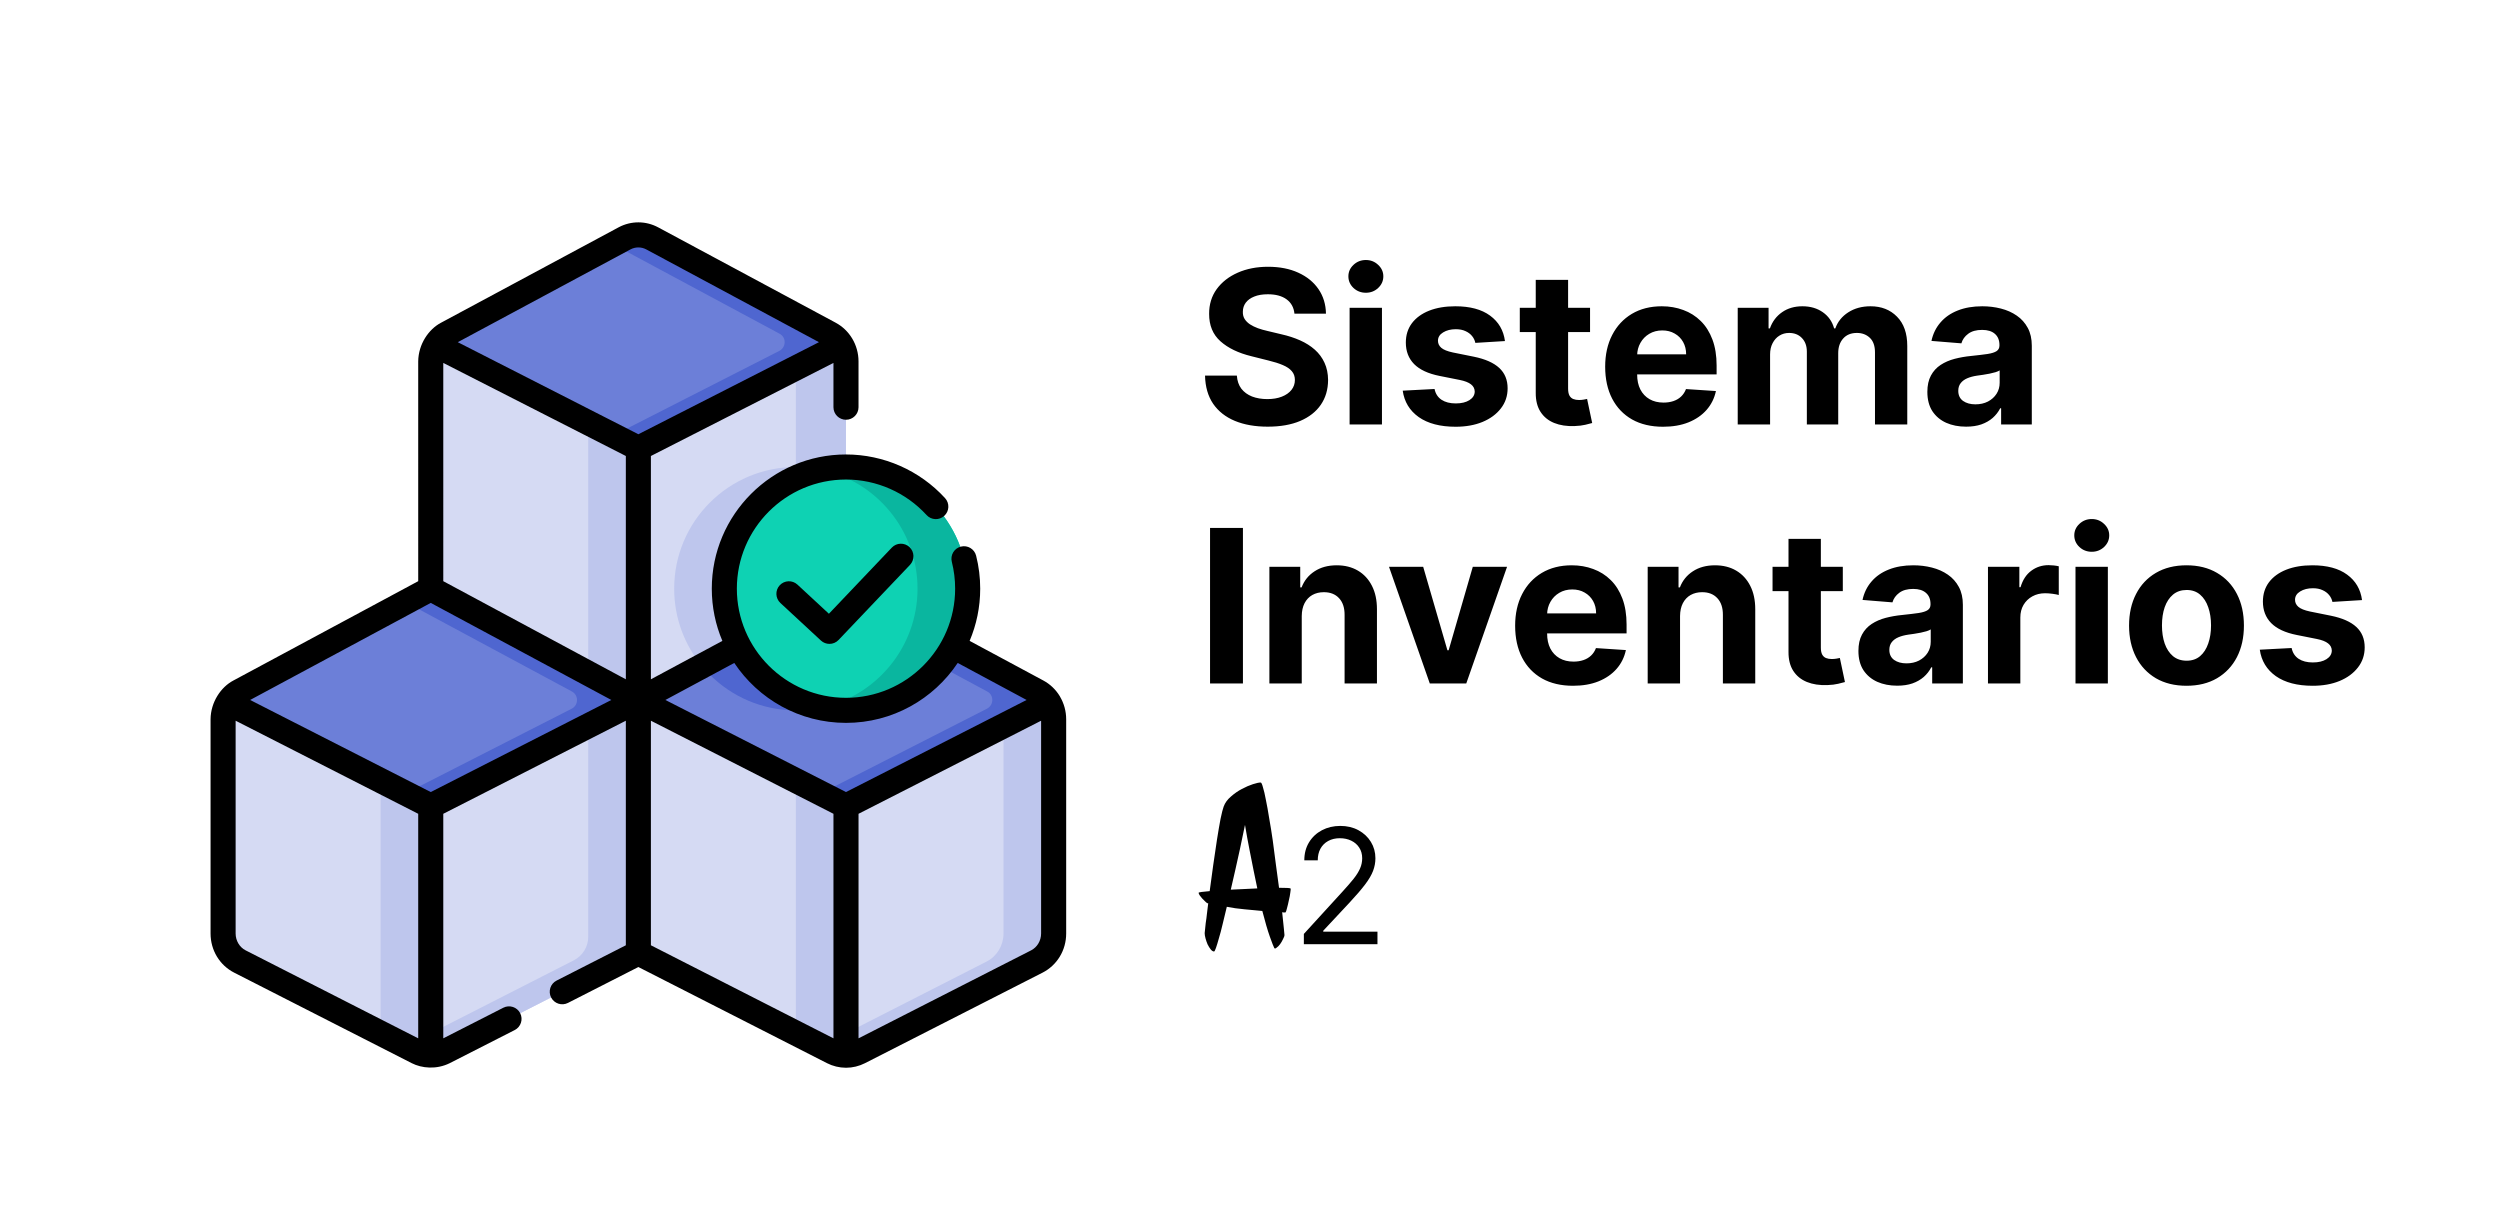 <svg width="1496" height="722" viewBox="0 0 1496 722" fill="none" xmlns="http://www.w3.org/2000/svg">
<g clip-path="url(#clip0_204_1418)">
<path d="M257.756 482.38V631.444C255.028 631.444 252.301 630.803 249.789 629.521L143.569 575.37C137.407 572.23 133.5 565.729 133.5 558.617V430.388C133.5 426.802 134.493 423.373 136.269 420.446L257.756 482.38Z" fill="#D5DAF3"/>
<path d="M257.76 482.379V631.439C255.03 631.439 252.3 630.799 249.79 629.519L227.76 618.289V467.089L257.76 482.379Z" fill="#BEC6ED"/>
<path d="M257.759 482.381V631.441C260.48 631.441 263.214 630.8 265.718 629.518L382 570.252V419.039L257.759 482.381Z" fill="#D5DAF3"/>
<path d="M382 419.039V570.249L265.72 629.519C263.21 630.799 260.48 631.439 257.76 631.439V618.289L343.387 574.639C348.672 571.945 352 566.514 352 560.582V434.329L382 419.039Z" fill="#BEC6ED"/>
<path d="M382 419.039L257.759 482.381L136.264 420.442C137.945 417.684 140.328 415.362 143.231 413.814L257.76 352.262L382 419.039Z" fill="#6C7FD8"/>
<path d="M382 419.039L257.76 482.379L242.76 474.729L342.109 424.081C346.288 421.951 346.352 416.003 342.221 413.783L242.76 360.319L257.76 352.259L382 419.039Z" fill="#4F66D0"/>
<path d="M506.244 482.38V631.444C508.972 631.444 511.699 630.803 514.211 629.521L620.431 575.37C626.593 572.231 630.5 565.73 630.5 558.618V430.388C630.5 426.802 629.507 423.373 627.732 420.446L506.244 482.38Z" fill="#D5DAF3"/>
<path d="M630.5 430.389V558.619C630.5 565.729 626.59 572.229 620.43 575.369L514.21 629.519C511.7 630.799 508.97 631.439 506.24 631.439V618.289L590.43 575.369C596.59 572.229 600.5 565.729 600.5 558.619V434.329L627.73 420.449C629.51 423.369 630.5 426.799 630.5 430.389Z" fill="#BEC6ED"/>
<path d="M506.241 482.381V631.441C503.52 631.441 500.786 630.8 498.282 629.518L382 570.252V419.039L506.241 482.381Z" fill="#D5DAF3"/>
<path d="M506.24 482.379V631.439C503.52 631.439 500.79 630.799 498.28 629.519L476.24 618.289V467.089L506.24 482.379Z" fill="#BEC6ED"/>
<path d="M382 419.039L506.241 482.381L627.736 420.442C626.055 417.684 623.672 415.362 620.769 413.814L506.24 352.262L382 419.039Z" fill="#6C7FD8"/>
<path d="M627.74 420.439L506.24 482.379L491.24 474.729L590.597 424.08C594.71 421.983 594.917 416.055 590.857 413.855C590.828 413.839 590.799 413.824 590.77 413.808L491.24 360.318L506.24 352.258L620.77 413.808C623.67 415.359 626.06 417.689 627.74 420.439Z" fill="#4F66D0"/>
<path d="M476.244 425.072C516.456 425.072 549.054 392.474 549.054 352.262C549.054 312.05 516.456 279.452 476.244 279.452C436.032 279.452 403.434 312.05 403.434 352.262C403.434 392.474 436.032 425.072 476.244 425.072Z" fill="#4F66D0"/>
<path d="M382 268.272V419.039L257.759 352.262L257.756 216.285C257.756 212.699 258.749 209.27 260.524 206.344L382 268.272Z" fill="#D5DAF3"/>
<path d="M382 268.269V419.039L352 402.909V252.979L382 268.269Z" fill="#BEC6ED"/>
<path d="M506.24 216.289V352.259L420.07 398.579L382 419.039V268.269L503.47 206.339C505.25 209.269 506.24 212.699 506.24 216.289Z" fill="#D5DAF3"/>
<path d="M506.24 216.289V352.259L476.24 368.389V220.219L503.47 206.339C505.25 209.269 506.24 212.699 506.24 216.289Z" fill="#BEC6ED"/>
<path d="M506.24 285.889V352.259L420.07 398.579C409.67 385.999 403.43 369.849 403.43 352.259C403.43 312.049 436.03 279.449 476.24 279.449C486.94 279.449 497.09 281.759 506.24 285.889Z" fill="#BEC6ED"/>
<path d="M503.47 206.343L382 268.272L260.524 206.343C262.206 203.579 264.583 201.263 267.485 199.709L373.689 142.654C373.718 142.642 373.742 142.624 373.771 142.612C378.963 139.854 385.124 139.867 390.305 142.654L496.508 199.71C499.411 201.264 501.794 203.58 503.47 206.343Z" fill="#6C7FD8"/>
<path d="M503.47 206.339L382 268.269L367 260.619L466.337 209.975C470.448 207.879 470.654 201.954 466.596 199.755C466.567 199.739 466.538 199.724 466.509 199.708L367 146.259L373.69 142.659C373.72 142.639 373.74 142.629 373.77 142.609C378.96 139.859 385.12 139.869 390.3 142.659L496.51 199.709C499.41 201.259 501.79 203.579 503.47 206.339Z" fill="#4F66D0"/>
<path d="M506.244 425.072C546.456 425.072 579.054 392.474 579.054 352.262C579.054 312.05 546.456 279.452 506.244 279.452C466.032 279.452 433.434 312.05 433.434 352.262C433.434 392.474 466.032 425.072 506.244 425.072Z" fill="#0ED2B3"/>
<path d="M579.05 352.259C579.05 392.469 546.46 425.069 506.24 425.069C501.1 425.069 496.09 424.539 491.25 423.519C524.26 416.609 549.05 387.329 549.05 352.259C549.05 317.189 524.26 287.909 491.25 280.999C496.09 279.979 501.1 279.449 506.24 279.449C546.46 279.449 579.05 312.049 579.05 352.259Z" fill="#0AB69F"/>
<path d="M634.309 416.851C634.252 416.747 634.202 416.64 634.14 416.538C631.722 412.57 628.318 409.34 624.32 407.207L580.226 383.509C584.3 373.9 586.555 363.339 586.555 352.262C586.555 345.582 585.732 338.94 584.108 332.52C583.092 328.504 579.013 326.07 574.999 327.087C570.983 328.102 568.551 332.181 569.566 336.196C570.886 341.416 571.555 346.821 571.555 352.261C571.555 388.273 542.257 417.571 506.245 417.571C470.233 417.571 440.935 388.273 440.935 352.261C440.935 316.249 470.233 286.951 506.245 286.951C524.537 286.951 542.111 294.699 554.461 308.208C557.256 311.265 562 311.478 565.057 308.683C568.114 305.889 568.327 301.144 565.532 298.087C550.347 281.477 528.738 271.951 506.245 271.951C461.962 271.951 425.935 307.978 425.935 352.261C425.935 363.338 428.19 373.899 432.264 383.508L389.5 406.493V272.867L498.738 217.175V243.681C498.738 247.823 502.096 251.181 506.238 251.181C510.38 251.181 513.738 247.823 513.738 243.681V216.285C513.738 211.395 512.405 206.612 509.883 202.454C507.479 198.491 504.079 195.256 500.058 193.103L393.859 136.051C386.497 132.089 377.694 132.059 370.3 135.965C370.293 135.969 370.285 135.973 370.278 135.977C370.232 136 370.186 136.025 370.14 136.049L263.945 193.099C256.444 197.03 250.36 206.024 250.256 216.286L250.259 347.779L139.701 407.196C132.183 411.113 126.098 420.154 126 430.388V558.617C126 568.622 131.428 577.602 140.163 582.051L246.379 636.2C252.399 639.268 261.144 640.143 269.124 636.2L308.006 616.383C311.696 614.502 313.163 609.986 311.282 606.295C309.4 602.604 304.883 601.138 301.194 603.019L265.259 621.334V486.975L374.5 431.281V565.657L333.057 586.779C329.367 588.66 327.9 593.176 329.781 596.867C331.662 600.557 336.178 602.023 339.869 600.143L382 578.67L494.865 636.194C498.342 637.974 502.235 638.919 506.13 638.937C506.169 638.938 506.206 638.943 506.245 638.943C510.172 638.943 514.106 637.994 517.618 636.201L623.835 582.052C632.573 577.601 638.001 568.621 638.001 558.616V430.388C638 425.611 636.719 420.941 634.309 416.851ZM265.259 347.778L265.256 217.174L374.5 272.867V406.493L265.259 347.778ZM439.394 396.705C453.803 418.307 478.385 432.571 506.244 432.571C534.102 432.571 558.685 418.307 573.094 396.705L614.321 418.862L506.24 473.962L398.168 418.863L439.394 396.705ZM377.184 149.292C377.219 149.274 377.254 149.255 377.289 149.237C380.257 147.66 383.793 147.669 386.755 149.262L490.062 204.761L382 259.853L273.932 204.761L377.184 149.292ZM257.759 360.776L365.832 418.863L257.76 473.962L149.679 418.862L257.759 360.776ZM250.256 621.339L146.973 568.686C143.345 566.838 141 562.885 141 558.617V431.276L250.256 486.975V621.339ZM389.5 565.657V431.281L498.741 486.976V621.334L389.5 565.657ZM623 558.617C623 562.886 620.655 566.838 617.024 568.688L513.744 621.34V486.975L623 431.276V558.617Z" fill="black"/>
<path d="M533.671 327.683L496.014 367.271L477.186 349.827C474.148 347.011 469.403 347.193 466.587 350.231C463.772 353.269 463.953 358.014 466.991 360.83L491.248 383.306C492.69 384.642 494.519 385.305 496.344 385.305C498.327 385.305 500.306 384.523 501.78 382.974L544.539 338.022C547.394 335.021 547.275 330.273 544.274 327.419C541.274 324.564 536.527 324.682 533.671 327.683Z" fill="black"/>
</g>
<path d="M774.591 187.682C774.227 184.015 772.667 181.167 769.909 179.136C767.152 177.106 763.409 176.091 758.682 176.091C755.47 176.091 752.758 176.545 750.545 177.455C748.333 178.333 746.636 179.561 745.455 181.136C744.303 182.712 743.727 184.5 743.727 186.5C743.667 188.167 744.015 189.621 744.773 190.864C745.561 192.106 746.636 193.182 748 194.091C749.364 194.97 750.939 195.742 752.727 196.409C754.515 197.045 756.424 197.591 758.455 198.045L766.818 200.045C770.879 200.955 774.606 202.167 778 203.682C781.394 205.197 784.333 207.061 786.818 209.273C789.303 211.485 791.227 214.091 792.591 217.091C793.985 220.091 794.697 223.53 794.727 227.409C794.697 233.106 793.242 238.045 790.364 242.227C787.515 246.379 783.394 249.606 778 251.909C772.636 254.182 766.167 255.318 758.591 255.318C751.076 255.318 744.53 254.167 738.955 251.864C733.409 249.561 729.076 246.152 725.955 241.636C722.864 237.091 721.242 231.47 721.091 224.773H740.136C740.348 227.894 741.242 230.5 742.818 232.591C744.424 234.652 746.561 236.212 749.227 237.273C751.924 238.303 754.97 238.818 758.364 238.818C761.697 238.818 764.591 238.333 767.045 237.364C769.53 236.394 771.455 235.045 772.818 233.318C774.182 231.591 774.864 229.606 774.864 227.364C774.864 225.273 774.242 223.515 773 222.091C771.788 220.667 770 219.455 767.636 218.455C765.303 217.455 762.439 216.545 759.045 215.727L748.909 213.182C741.061 211.273 734.864 208.288 730.318 204.227C725.773 200.167 723.515 194.697 723.545 187.818C723.515 182.182 725.015 177.258 728.045 173.045C731.106 168.833 735.303 165.545 740.636 163.182C745.97 160.818 752.03 159.636 758.818 159.636C765.727 159.636 771.758 160.818 776.909 163.182C782.091 165.545 786.121 168.833 789 173.045C791.879 177.258 793.364 182.136 793.455 187.682H774.591ZM807.602 254V184.182H826.966V254H807.602ZM817.33 175.182C814.451 175.182 811.981 174.227 809.92 172.318C807.89 170.379 806.875 168.061 806.875 165.364C806.875 162.697 807.89 160.409 809.92 158.5C811.981 156.561 814.451 155.591 817.33 155.591C820.208 155.591 822.663 156.561 824.693 158.5C826.754 160.409 827.784 162.697 827.784 165.364C827.784 168.061 826.754 170.379 824.693 172.318C822.663 174.227 820.208 175.182 817.33 175.182ZM900.568 204.091L882.841 205.182C882.538 203.667 881.886 202.303 880.886 201.091C879.886 199.848 878.568 198.864 876.932 198.136C875.326 197.379 873.402 197 871.159 197C868.159 197 865.629 197.636 863.568 198.909C861.508 200.152 860.477 201.818 860.477 203.909C860.477 205.576 861.144 206.985 862.477 208.136C863.811 209.288 866.098 210.212 869.341 210.909L881.977 213.455C888.765 214.848 893.826 217.091 897.159 220.182C900.492 223.273 902.159 227.333 902.159 232.364C902.159 236.939 900.811 240.955 898.114 244.409C895.447 247.864 891.78 250.561 887.114 252.5C882.477 254.409 877.129 255.364 871.068 255.364C861.826 255.364 854.462 253.439 848.977 249.591C843.523 245.712 840.326 240.439 839.386 233.773L858.432 232.773C859.008 235.591 860.402 237.742 862.614 239.227C864.826 240.682 867.659 241.409 871.114 241.409C874.508 241.409 877.235 240.758 879.295 239.455C881.386 238.121 882.447 236.409 882.477 234.318C882.447 232.561 881.705 231.121 880.25 230C878.795 228.848 876.553 227.97 873.523 227.364L861.432 224.955C854.614 223.591 849.538 221.227 846.205 217.864C842.902 214.5 841.25 210.212 841.25 205C841.25 200.515 842.462 196.652 844.886 193.409C847.341 190.167 850.78 187.667 855.205 185.909C859.659 184.152 864.871 183.273 870.841 183.273C879.659 183.273 886.598 185.136 891.659 188.864C896.75 192.591 899.72 197.667 900.568 204.091ZM951.489 184.182V198.727H909.443V184.182H951.489ZM918.989 167.455H938.352V232.545C938.352 234.333 938.625 235.727 939.17 236.727C939.716 237.697 940.473 238.379 941.443 238.773C942.443 239.167 943.595 239.364 944.898 239.364C945.807 239.364 946.716 239.288 947.625 239.136C948.534 238.955 949.231 238.818 949.716 238.727L952.761 253.136C951.792 253.439 950.428 253.788 948.67 254.182C946.913 254.606 944.777 254.864 942.261 254.955C937.595 255.136 933.504 254.515 929.989 253.091C926.504 251.667 923.792 249.455 921.852 246.455C919.913 243.455 918.958 239.667 918.989 235.091V167.455ZM995.17 255.364C987.989 255.364 981.807 253.909 976.625 251C971.473 248.061 967.504 243.909 964.716 238.545C961.928 233.152 960.534 226.773 960.534 219.409C960.534 212.227 961.928 205.924 964.716 200.5C967.504 195.076 971.428 190.848 976.489 187.818C981.58 184.788 987.549 183.273 994.398 183.273C999.004 183.273 1003.29 184.015 1007.26 185.5C1011.26 186.955 1014.75 189.152 1017.72 192.091C1020.72 195.03 1023.05 198.727 1024.72 203.182C1026.38 207.606 1027.22 212.788 1027.22 218.727V224.045H968.261V212.045H1008.99C1008.99 209.258 1008.38 206.788 1007.17 204.636C1005.96 202.485 1004.28 200.803 1002.12 199.591C1000 198.348 997.534 197.727 994.716 197.727C991.777 197.727 989.17 198.409 986.898 199.773C984.655 201.106 982.898 202.909 981.625 205.182C980.352 207.424 979.701 209.924 979.67 212.682V224.091C979.67 227.545 980.307 230.53 981.58 233.045C982.883 235.561 984.716 237.5 987.08 238.864C989.443 240.227 992.246 240.909 995.489 240.909C997.64 240.909 999.61 240.606 1001.4 240C1003.19 239.394 1004.72 238.485 1005.99 237.273C1007.26 236.061 1008.23 234.576 1008.9 232.818L1026.81 234C1025.9 238.303 1024.03 242.061 1021.22 245.273C1018.43 248.455 1014.82 250.939 1010.4 252.727C1006 254.485 1000.93 255.364 995.17 255.364ZM1039.85 254V184.182H1058.31V196.5H1059.12C1060.58 192.409 1063 189.182 1066.4 186.818C1069.79 184.455 1073.85 183.273 1078.58 183.273C1083.37 183.273 1087.44 184.47 1090.81 186.864C1094.17 189.227 1096.41 192.439 1097.53 196.5H1098.26C1099.69 192.5 1102.26 189.303 1105.99 186.909C1109.75 184.485 1114.19 183.273 1119.31 183.273C1125.82 183.273 1131.11 185.348 1135.17 189.5C1139.26 193.621 1141.31 199.47 1141.31 207.045V254H1121.99V210.864C1121.99 206.985 1120.96 204.076 1118.9 202.136C1116.84 200.197 1114.26 199.227 1111.17 199.227C1107.66 199.227 1104.91 200.348 1102.94 202.591C1100.97 204.803 1099.99 207.727 1099.99 211.364V254H1081.22V210.455C1081.22 207.03 1080.23 204.303 1078.26 202.273C1076.32 200.242 1073.76 199.227 1070.58 199.227C1068.43 199.227 1066.49 199.773 1064.76 200.864C1063.06 201.924 1061.72 203.424 1060.72 205.364C1059.72 207.273 1059.22 209.515 1059.22 212.091V254H1039.85ZM1176.51 255.318C1172.06 255.318 1168.09 254.545 1164.6 253C1161.12 251.424 1158.36 249.106 1156.33 246.045C1154.33 242.955 1153.33 239.106 1153.33 234.5C1153.33 230.621 1154.04 227.364 1155.47 224.727C1156.89 222.091 1158.83 219.97 1161.28 218.364C1163.74 216.758 1166.53 215.545 1169.65 214.727C1172.8 213.909 1176.1 213.333 1179.56 213C1183.62 212.576 1186.89 212.182 1189.38 211.818C1191.86 211.424 1193.66 210.848 1194.78 210.091C1195.91 209.333 1196.47 208.212 1196.47 206.727V206.455C1196.47 203.576 1195.56 201.348 1193.74 199.773C1191.95 198.197 1189.41 197.409 1186.1 197.409C1182.62 197.409 1179.84 198.182 1177.78 199.727C1175.72 201.242 1174.36 203.152 1173.69 205.455L1155.78 204C1156.69 199.758 1158.48 196.091 1161.15 193C1163.81 189.879 1167.25 187.485 1171.47 185.818C1175.71 184.121 1180.62 183.273 1186.19 183.273C1190.07 183.273 1193.78 183.727 1197.33 184.636C1200.91 185.545 1204.07 186.955 1206.83 188.864C1209.62 190.773 1211.81 193.227 1213.42 196.227C1215.03 199.197 1215.83 202.758 1215.83 206.909V254H1197.47V244.318H1196.92C1195.8 246.5 1194.3 248.424 1192.42 250.091C1190.54 251.727 1188.28 253.015 1185.65 253.955C1183.01 254.864 1179.97 255.318 1176.51 255.318ZM1182.06 241.955C1184.91 241.955 1187.42 241.394 1189.6 240.273C1191.78 239.121 1193.5 237.576 1194.74 235.636C1195.98 233.697 1196.6 231.5 1196.6 229.045V221.636C1196 222.03 1195.16 222.394 1194.1 222.727C1193.07 223.03 1191.91 223.318 1190.6 223.591C1189.3 223.833 1188 224.061 1186.69 224.273C1185.39 224.455 1184.21 224.621 1183.15 224.773C1180.88 225.106 1178.89 225.636 1177.19 226.364C1175.5 227.091 1174.18 228.076 1173.24 229.318C1172.3 230.53 1171.83 232.045 1171.83 233.864C1171.83 236.5 1172.78 238.515 1174.69 239.909C1176.63 241.273 1179.09 241.955 1182.06 241.955ZM743.773 315.909V409H724.091V315.909H743.773ZM778.966 368.636V409H759.602V339.182H778.057V351.5H778.875C780.42 347.439 783.011 344.227 786.648 341.864C790.284 339.47 794.693 338.273 799.875 338.273C804.723 338.273 808.951 339.333 812.557 341.455C816.163 343.576 818.966 346.606 820.966 350.545C822.966 354.455 823.966 359.121 823.966 364.545V409H804.602V368C804.633 363.727 803.542 360.394 801.33 358C799.117 355.576 796.072 354.364 792.193 354.364C789.587 354.364 787.284 354.924 785.284 356.045C783.314 357.167 781.769 358.803 780.648 360.955C779.557 363.076 778.996 365.636 778.966 368.636ZM901.818 339.182L877.409 409H855.591L831.182 339.182H851.636L866.136 389.136H866.864L881.318 339.182H901.818ZM941.295 410.364C934.114 410.364 927.932 408.909 922.75 406C917.598 403.061 913.629 398.909 910.841 393.545C908.053 388.152 906.659 381.773 906.659 374.409C906.659 367.227 908.053 360.924 910.841 355.5C913.629 350.076 917.553 345.848 922.614 342.818C927.705 339.788 933.674 338.273 940.523 338.273C945.129 338.273 949.417 339.015 953.386 340.5C957.386 341.955 960.871 344.152 963.841 347.091C966.841 350.03 969.174 353.727 970.841 358.182C972.508 362.606 973.341 367.788 973.341 373.727V379.045H914.386V367.045H955.114C955.114 364.258 954.508 361.788 953.295 359.636C952.083 357.485 950.402 355.803 948.25 354.591C946.129 353.348 943.659 352.727 940.841 352.727C937.902 352.727 935.295 353.409 933.023 354.773C930.78 356.106 929.023 357.909 927.75 360.182C926.477 362.424 925.826 364.924 925.795 367.682V379.091C925.795 382.545 926.432 385.53 927.705 388.045C929.008 390.561 930.841 392.5 933.205 393.864C935.568 395.227 938.371 395.909 941.614 395.909C943.765 395.909 945.735 395.606 947.523 395C949.311 394.394 950.841 393.485 952.114 392.273C953.386 391.061 954.356 389.576 955.023 387.818L972.932 389C972.023 393.303 970.159 397.061 967.341 400.273C964.553 403.455 960.947 405.939 956.523 407.727C952.129 409.485 947.053 410.364 941.295 410.364ZM1005.34 368.636V409H985.977V339.182H1004.43V351.5H1005.25C1006.8 347.439 1009.39 344.227 1013.02 341.864C1016.66 339.47 1021.07 338.273 1026.25 338.273C1031.1 338.273 1035.33 339.333 1038.93 341.455C1042.54 343.576 1045.34 346.606 1047.34 350.545C1049.34 354.455 1050.34 359.121 1050.34 364.545V409H1030.98V368C1031.01 363.727 1029.92 360.394 1027.7 358C1025.49 355.576 1022.45 354.364 1018.57 354.364C1015.96 354.364 1013.66 354.924 1011.66 356.045C1009.69 357.167 1008.14 358.803 1007.02 360.955C1005.93 363.076 1005.37 365.636 1005.34 368.636ZM1102.74 339.182V353.727H1060.69V339.182H1102.74ZM1070.24 322.455H1089.6V387.545C1089.6 389.333 1089.88 390.727 1090.42 391.727C1090.97 392.697 1091.72 393.379 1092.69 393.773C1093.69 394.167 1094.84 394.364 1096.15 394.364C1097.06 394.364 1097.97 394.288 1098.88 394.136C1099.78 393.955 1100.48 393.818 1100.97 393.727L1104.01 408.136C1103.04 408.439 1101.68 408.788 1099.92 409.182C1098.16 409.606 1096.03 409.864 1093.51 409.955C1088.84 410.136 1084.75 409.515 1081.24 408.091C1077.75 406.667 1075.04 404.455 1073.1 401.455C1071.16 398.455 1070.21 394.667 1070.24 390.091V322.455ZM1135.26 410.318C1130.81 410.318 1126.84 409.545 1123.35 408C1119.87 406.424 1117.11 404.106 1115.08 401.045C1113.08 397.955 1112.08 394.106 1112.08 389.5C1112.08 385.621 1112.79 382.364 1114.22 379.727C1115.64 377.091 1117.58 374.97 1120.03 373.364C1122.49 371.758 1125.28 370.545 1128.4 369.727C1131.55 368.909 1134.85 368.333 1138.31 368C1142.37 367.576 1145.64 367.182 1148.12 366.818C1150.61 366.424 1152.41 365.848 1153.53 365.091C1154.66 364.333 1155.22 363.212 1155.22 361.727V361.455C1155.22 358.576 1154.31 356.348 1152.49 354.773C1150.7 353.197 1148.16 352.409 1144.85 352.409C1141.37 352.409 1138.59 353.182 1136.53 354.727C1134.47 356.242 1133.11 358.152 1132.44 360.455L1114.53 359C1115.44 354.758 1117.23 351.091 1119.9 348C1122.56 344.879 1126 342.485 1130.22 340.818C1134.46 339.121 1139.37 338.273 1144.94 338.273C1148.82 338.273 1152.53 338.727 1156.08 339.636C1159.66 340.545 1162.82 341.955 1165.58 343.864C1168.37 345.773 1170.56 348.227 1172.17 351.227C1173.78 354.197 1174.58 357.758 1174.58 361.909V409H1156.22V399.318H1155.67C1154.55 401.5 1153.05 403.424 1151.17 405.091C1149.29 406.727 1147.03 408.015 1144.4 408.955C1141.76 409.864 1138.72 410.318 1135.26 410.318ZM1140.81 396.955C1143.66 396.955 1146.17 396.394 1148.35 395.273C1150.53 394.121 1152.25 392.576 1153.49 390.636C1154.73 388.697 1155.35 386.5 1155.35 384.045V376.636C1154.75 377.03 1153.91 377.394 1152.85 377.727C1151.82 378.03 1150.66 378.318 1149.35 378.591C1148.05 378.833 1146.75 379.061 1145.44 379.273C1144.14 379.455 1142.96 379.621 1141.9 379.773C1139.63 380.106 1137.64 380.636 1135.94 381.364C1134.25 382.091 1132.93 383.076 1131.99 384.318C1131.05 385.53 1130.58 387.045 1130.58 388.864C1130.58 391.5 1131.53 393.515 1133.44 394.909C1135.38 396.273 1137.84 396.955 1140.81 396.955ZM1189.6 409V339.182H1208.38V351.364H1209.1C1210.38 347.03 1212.51 343.758 1215.51 341.545C1218.51 339.303 1221.97 338.182 1225.88 338.182C1226.84 338.182 1227.89 338.242 1229.01 338.364C1230.13 338.485 1231.12 338.652 1231.97 338.864V356.045C1231.06 355.773 1229.8 355.53 1228.19 355.318C1226.59 355.106 1225.12 355 1223.78 355C1220.94 355 1218.39 355.621 1216.15 356.864C1213.94 358.076 1212.18 359.773 1210.88 361.955C1209.6 364.136 1208.97 366.652 1208.97 369.5V409H1189.6ZM1241.98 409V339.182H1261.34V409H1241.98ZM1251.7 330.182C1248.83 330.182 1246.36 329.227 1244.3 327.318C1242.27 325.379 1241.25 323.061 1241.25 320.364C1241.25 317.697 1242.27 315.409 1244.3 313.5C1246.36 311.561 1248.83 310.591 1251.7 310.591C1254.58 310.591 1257.04 311.561 1259.07 313.5C1261.13 315.409 1262.16 317.697 1262.16 320.364C1262.16 323.061 1261.13 325.379 1259.07 327.318C1257.04 329.227 1254.58 330.182 1251.7 330.182ZM1308.4 410.364C1301.34 410.364 1295.23 408.864 1290.08 405.864C1284.96 402.833 1281 398.621 1278.22 393.227C1275.43 387.803 1274.03 381.515 1274.03 374.364C1274.03 367.152 1275.43 360.848 1278.22 355.455C1281 350.03 1284.96 345.818 1290.08 342.818C1295.23 339.788 1301.34 338.273 1308.4 338.273C1315.46 338.273 1321.55 339.788 1326.67 342.818C1331.82 345.818 1335.79 350.03 1338.58 355.455C1341.37 360.848 1342.76 367.152 1342.76 374.364C1342.76 381.515 1341.37 387.803 1338.58 393.227C1335.79 398.621 1331.82 402.833 1326.67 405.864C1321.55 408.864 1315.46 410.364 1308.4 410.364ZM1308.49 395.364C1311.7 395.364 1314.38 394.455 1316.53 392.636C1318.69 390.788 1320.31 388.273 1321.4 385.091C1322.52 381.909 1323.08 378.288 1323.08 374.227C1323.08 370.167 1322.52 366.545 1321.4 363.364C1320.31 360.182 1318.69 357.667 1316.53 355.818C1314.38 353.97 1311.7 353.045 1308.49 353.045C1305.25 353.045 1302.52 353.97 1300.31 355.818C1298.13 357.667 1296.47 360.182 1295.35 363.364C1294.26 366.545 1293.72 370.167 1293.72 374.227C1293.72 378.288 1294.26 381.909 1295.35 385.091C1296.47 388.273 1298.13 390.788 1300.31 392.636C1302.52 394.455 1305.25 395.364 1308.49 395.364ZM1413.44 359.091L1395.72 360.182C1395.41 358.667 1394.76 357.303 1393.76 356.091C1392.76 354.848 1391.44 353.864 1389.81 353.136C1388.2 352.379 1386.28 352 1384.03 352C1381.03 352 1378.5 352.636 1376.44 353.909C1374.38 355.152 1373.35 356.818 1373.35 358.909C1373.35 360.576 1374.02 361.985 1375.35 363.136C1376.69 364.288 1378.97 365.212 1382.22 365.909L1394.85 368.455C1401.64 369.848 1406.7 372.091 1410.03 375.182C1413.37 378.273 1415.03 382.333 1415.03 387.364C1415.03 391.939 1413.69 395.955 1410.99 399.409C1408.32 402.864 1404.66 405.561 1399.99 407.5C1395.35 409.409 1390 410.364 1383.94 410.364C1374.7 410.364 1367.34 408.439 1361.85 404.591C1356.4 400.712 1353.2 395.439 1352.26 388.773L1371.31 387.773C1371.88 390.591 1373.28 392.742 1375.49 394.227C1377.7 395.682 1380.53 396.409 1383.99 396.409C1387.38 396.409 1390.11 395.758 1392.17 394.455C1394.26 393.121 1395.32 391.409 1395.35 389.318C1395.32 387.561 1394.58 386.121 1393.12 385C1391.67 383.848 1389.43 382.97 1386.4 382.364L1374.31 379.955C1367.49 378.591 1362.41 376.227 1359.08 372.864C1355.78 369.5 1354.12 365.212 1354.12 360C1354.12 355.515 1355.34 351.652 1357.76 348.409C1360.22 345.167 1363.66 342.667 1368.08 340.909C1372.53 339.152 1377.75 338.273 1383.72 338.273C1392.53 338.273 1399.47 340.136 1404.53 343.864C1409.63 347.591 1412.59 352.667 1413.44 359.091ZM772.25 531.625C772.417 531.875 772.375 532.708 772.125 534.125C771.958 535.542 771.667 537.083 771.25 538.75C770.917 540.417 770.542 542 770.125 543.5C769.792 544.917 769.5 545.75 769.25 546H768C767.75 546 767.5 545.958 767.25 545.875C767.667 549.875 768 553.083 768.25 555.5C768.5 557.917 768.625 559.25 768.625 559.5C768.625 560.083 768.333 560.917 767.75 562C767.25 563.083 766.667 564.083 766 565C765.333 565.917 764.625 566.625 763.875 567.125C763.208 567.708 762.75 567.75 762.5 567.25C762.083 566.5 761.208 564.25 759.875 560.5C758.542 556.75 757.042 551.625 755.375 545.125C753.708 544.958 751.958 544.792 750.125 544.625C748.375 544.458 746.583 544.292 744.75 544.125C742.917 543.958 741.083 543.75 739.25 543.5C737.5 543.167 735.792 542.875 734.125 542.625C733.292 546.292 732.458 549.75 731.625 553C730.875 556.25 730.125 559.083 729.375 561.5C728.708 563.917 728.125 565.833 727.625 567.25C727.125 568.667 726.75 569.375 726.5 569.375C725.833 569.375 725.167 568.958 724.5 568.125C723.833 567.292 723.208 566.292 722.625 565.125C722.125 563.958 721.708 562.75 721.375 561.5C721.042 560.25 720.875 559.208 720.875 558.375C721.042 556.458 721.25 554.458 721.5 552.375C721.833 550.292 722.083 548.375 722.25 546.625C722.5 544.542 722.75 542.5 723 540.5H722.5C722.167 540.333 721.708 539.958 721.125 539.375C720.542 538.792 719.958 538.208 719.375 537.625C718.792 536.958 718.292 536.333 717.875 535.75C717.458 535.083 717.25 534.583 717.25 534.25C717.25 534.083 717.833 533.917 719 533.75C720.25 533.583 721.875 533.417 723.875 533.25C724.542 528.25 725.25 523.042 726 517.625C726.75 512.208 727.5 507.125 728.25 502.375C729 497.625 729.708 493.5 730.375 490C731.125 486.417 731.75 483.958 732.25 482.625C733.083 480.375 734.542 478.375 736.625 476.625C738.708 474.792 740.875 473.292 743.125 472.125C745.458 470.875 747.667 469.917 749.75 469.25C751.833 468.583 753.375 468.25 754.375 468.25C754.792 468.25 755.25 469.208 755.75 471.125C756.333 472.958 756.917 475.458 757.5 478.625C758.167 481.792 758.833 485.5 759.5 489.75C760.25 493.917 760.958 498.333 761.625 503C762.292 507.667 762.917 512.458 763.5 517.375C764.167 522.208 764.792 526.833 765.375 531.25C769.542 531.25 771.833 531.375 772.25 531.625ZM736.5 532.375C739.167 532.208 741.833 532.083 744.5 532C747.167 531.917 749.792 531.792 752.375 531.625C751.708 528.375 750.958 524.75 750.125 520.75C749.458 517.333 748.667 513.333 747.75 508.75C746.833 504.167 745.917 499.125 745 493.625C744 498.542 743 503.333 742 508C741 512.583 740.083 516.708 739.25 520.375C738.333 524.625 737.417 528.625 736.5 532.375ZM780.227 565V558.864L803.273 533.636C805.977 530.682 808.205 528.114 809.955 525.932C811.705 523.727 813 521.659 813.841 519.727C814.705 517.773 815.136 515.727 815.136 513.591C815.136 511.136 814.545 509.011 813.364 507.216C812.205 505.42 810.614 504.034 808.591 503.057C806.568 502.08 804.295 501.591 801.773 501.591C799.091 501.591 796.75 502.148 794.75 503.261C792.773 504.352 791.239 505.886 790.148 507.864C789.08 509.841 788.545 512.159 788.545 514.818H780.5C780.5 510.727 781.443 507.136 783.33 504.045C785.216 500.955 787.784 498.545 791.034 496.818C794.307 495.091 797.977 494.227 802.045 494.227C806.136 494.227 809.761 495.091 812.92 496.818C816.08 498.545 818.557 500.875 820.352 503.807C822.148 506.739 823.045 510 823.045 513.591C823.045 516.159 822.58 518.67 821.648 521.125C820.739 523.557 819.148 526.273 816.875 529.273C814.625 532.25 811.5 535.886 807.5 540.182L791.818 556.955V557.5H824.273V565H780.227Z" fill="black"/>
<defs>
<clipPath id="clip0_204_1418">
<rect width="512" height="512" fill="white" transform="translate(126 130)"/>
</clipPath>
</defs>
</svg>
